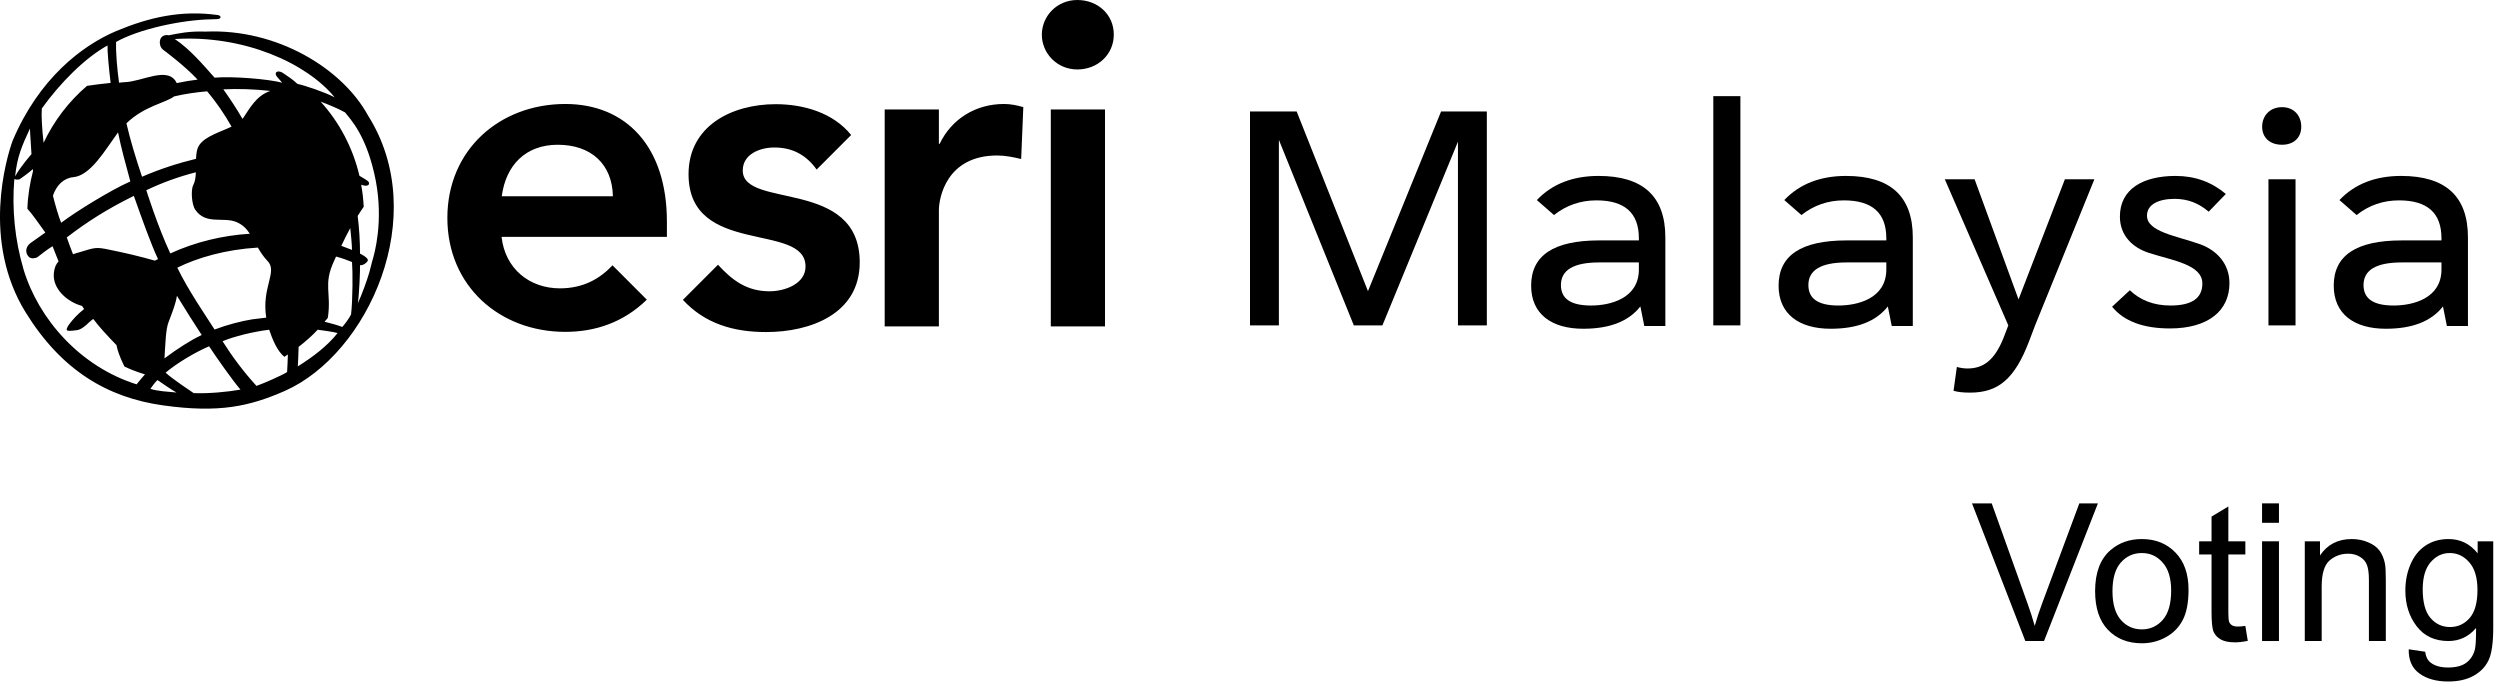 <svg width="312" height="86" viewBox="0 0 312 86" fill="none" xmlns="http://www.w3.org/2000/svg">
<path d="M252.762 80L246.105 62.82H248.566L253.031 75.301C253.391 76.301 253.691 77.238 253.934 78.113C254.199 77.176 254.508 76.238 254.859 75.301L259.5 62.82H261.82L255.094 80H252.762Z" fill="black"/>
<path d="M261.469 73.777C261.469 71.473 262.109 69.766 263.391 68.656C264.461 67.734 265.766 67.273 267.305 67.273C269.016 67.273 270.414 67.836 271.5 68.961C272.586 70.078 273.129 71.625 273.129 73.602C273.129 75.203 272.887 76.465 272.402 77.387C271.926 78.301 271.227 79.012 270.305 79.519C269.391 80.027 268.391 80.281 267.305 80.281C265.562 80.281 264.152 79.723 263.074 78.606C262.004 77.488 261.469 75.879 261.469 73.777ZM263.637 73.777C263.637 75.371 263.984 76.566 264.68 77.363C265.375 78.152 266.25 78.547 267.305 78.547C268.352 78.547 269.223 78.148 269.918 77.352C270.613 76.555 270.961 75.34 270.961 73.707C270.961 72.168 270.609 71.004 269.906 70.215C269.211 69.418 268.344 69.019 267.305 69.019C266.25 69.019 265.375 69.414 264.68 70.203C263.984 70.992 263.637 72.184 263.637 73.777Z" fill="black"/>
<path d="M280.219 78.113L280.523 79.977C279.93 80.102 279.398 80.164 278.93 80.164C278.164 80.164 277.57 80.043 277.148 79.801C276.727 79.559 276.43 79.242 276.258 78.852C276.086 78.453 276 77.621 276 76.356V69.195H274.453V67.555H276V64.473L278.098 63.207V67.555H280.219V69.195H278.098V76.473C278.098 77.074 278.133 77.461 278.203 77.633C278.281 77.805 278.402 77.941 278.566 78.043C278.738 78.144 278.98 78.195 279.293 78.195C279.527 78.195 279.836 78.168 280.219 78.113Z" fill="black"/>
<path d="M282.305 65.246V62.82H284.414V65.246H282.305ZM282.305 80V67.555H284.414V80H282.305Z" fill="black"/>
<path d="M287.637 80V67.555H289.535V69.324C290.449 67.957 291.77 67.273 293.496 67.273C294.246 67.273 294.934 67.41 295.559 67.684C296.191 67.949 296.664 68.301 296.977 68.738C297.289 69.176 297.508 69.695 297.633 70.297C297.711 70.688 297.75 71.371 297.75 72.348V80H295.641V72.43C295.641 71.57 295.559 70.93 295.395 70.508C295.23 70.078 294.938 69.738 294.516 69.488C294.102 69.231 293.613 69.102 293.051 69.102C292.152 69.102 291.375 69.387 290.719 69.957C290.07 70.527 289.746 71.609 289.746 73.203V80H287.637Z" fill="black"/>
<path d="M300.609 81.031L302.66 81.336C302.746 81.969 302.984 82.43 303.375 82.719C303.898 83.109 304.613 83.305 305.52 83.305C306.496 83.305 307.25 83.109 307.781 82.719C308.312 82.328 308.672 81.781 308.859 81.078C308.969 80.648 309.02 79.746 309.012 78.371C308.09 79.457 306.941 80 305.566 80C303.855 80 302.531 79.383 301.594 78.148C300.656 76.914 300.188 75.434 300.188 73.707C300.188 72.519 300.402 71.426 300.832 70.426C301.262 69.418 301.883 68.641 302.695 68.094C303.516 67.547 304.477 67.273 305.578 67.273C307.047 67.273 308.258 67.867 309.211 69.055V67.555H311.156V78.312C311.156 80.25 310.957 81.621 310.559 82.426C310.168 83.238 309.543 83.879 308.684 84.348C307.832 84.816 306.781 85.051 305.531 85.051C304.047 85.051 302.848 84.715 301.934 84.043C301.02 83.379 300.578 82.375 300.609 81.031ZM302.355 73.555C302.355 75.188 302.68 76.379 303.328 77.129C303.977 77.879 304.789 78.254 305.766 78.254C306.734 78.254 307.547 77.883 308.203 77.141C308.859 76.391 309.188 75.219 309.188 73.625C309.188 72.102 308.848 70.953 308.168 70.18C307.496 69.406 306.684 69.019 305.73 69.019C304.793 69.019 303.996 69.402 303.34 70.168C302.684 70.926 302.355 72.055 302.355 73.555Z" fill="black"/>
<path d="M185.557 40.608V13.907H179.849L170.722 36.336L161.821 13.907H156V40.608H159.605V17.455L168.957 40.608H172.525L181.952 17.683V40.608H185.557Z" fill="black"/>
<path d="M199.236 25.007C202.766 25.007 204.531 26.571 204.531 29.737V30.004H199.574C193.903 30.004 191.086 31.873 191.086 35.65C191.086 39.197 193.64 41.028 197.583 41.028C200.888 41.028 203.254 40.112 204.719 38.243L205.207 40.684H207.836V29.623C207.836 24.511 205.057 21.956 199.499 21.956C196.306 21.956 193.715 22.947 191.8 24.969L193.94 26.838C195.48 25.617 197.245 25.007 199.236 25.007ZM204.531 33.628C204.531 37.252 200.963 38.129 198.56 38.129C196.043 38.129 194.804 37.29 194.804 35.573C194.804 33.704 196.381 32.751 199.574 32.751H204.531V33.628Z" fill="black"/>
<path d="M217.201 40.608V12H213.821V40.608H217.201Z" fill="black"/>
<path d="M230.117 25.007C233.648 25.007 235.413 26.571 235.413 29.737V30.004H230.455C224.784 30.004 221.968 31.873 221.968 35.65C221.968 39.197 224.522 41.028 228.465 41.028C231.77 41.028 234.136 40.112 235.601 38.243L236.089 40.684H238.718V29.623C238.718 24.511 235.939 21.956 230.38 21.956C227.188 21.956 224.597 22.947 222.681 24.969L224.822 26.838C226.362 25.617 228.127 25.007 230.117 25.007ZM235.413 33.628C235.413 37.252 231.845 38.129 229.441 38.129C226.925 38.129 225.686 37.29 225.686 35.573C225.686 33.704 227.263 32.751 230.455 32.751H235.413V33.628Z" fill="black"/>
<path d="M242.712 22.375L250.637 40.608L250.186 41.791C248.984 45.033 247.482 45.987 245.529 45.987C245.079 45.987 244.628 45.91 244.215 45.796L243.802 48.771C244.327 48.924 245.003 49 245.867 49C249.36 49 251.426 47.322 253.228 42.592L253.98 40.608L261.378 22.375H257.698L251.914 37.366L246.431 22.375H242.712Z" fill="black"/>
<path d="M271.512 21.956C267.494 21.956 264.564 23.558 264.564 27.029C264.564 29.432 266.179 30.92 268.207 31.568C271.174 32.522 274.855 33.017 274.855 35.383C274.855 37.213 273.54 38.129 270.874 38.129C268.808 38.129 267.118 37.48 265.803 36.222L263.588 38.281C265.052 40.074 267.456 40.99 270.799 40.99C275.643 40.99 278.235 38.739 278.235 35.344C278.235 32.903 276.657 31.263 274.629 30.5C271.625 29.432 267.944 28.936 267.944 26.914C267.944 25.503 269.409 24.817 271.399 24.817C273.014 24.817 274.404 25.351 275.643 26.419L277.784 24.206C276.019 22.719 273.953 21.956 271.512 21.956Z" fill="black"/>
<path d="M286.483 40.608V22.375H283.103V40.608H286.483ZM282.315 15.814C282.315 17.149 283.254 18.065 284.793 18.065C286.296 18.065 287.197 17.149 287.197 15.814C287.197 14.441 286.296 13.373 284.793 13.373C283.291 13.373 282.315 14.441 282.315 15.814Z" fill="black"/>
<path d="M299.399 25.007C302.93 25.007 304.695 26.571 304.695 29.737V30.004H299.737C294.066 30.004 291.25 31.873 291.25 35.65C291.25 39.197 293.804 41.028 297.747 41.028C301.052 41.028 303.418 40.112 304.883 38.243L305.371 40.684H308V29.623C308 24.511 305.221 21.956 299.662 21.956C296.47 21.956 293.879 22.947 291.963 24.969L294.104 26.838C295.644 25.617 297.409 25.007 299.399 25.007ZM304.695 33.628C304.695 37.252 301.127 38.129 298.723 38.129C296.207 38.129 294.968 37.29 294.968 35.573C294.968 33.704 296.545 32.751 299.737 32.751H304.695V33.628Z" fill="black"/>
<path d="M134.45 0C131.87 0 130.021 2.045 130.021 4.334C130.021 6.623 131.895 8.668 134.45 8.668C137.004 8.668 139 6.793 139 4.334C139.024 1.85 137.029 0 134.45 0ZM131.14 40.734H137.905V13.659H131.14V40.734ZM70.552 12.977C62.376 12.977 55.831 18.675 55.831 27.197C55.831 35.719 62.376 41.416 70.552 41.416C74.275 41.416 77.803 40.247 80.723 37.399L76.441 33.113C74.859 34.793 72.791 35.986 69.871 35.986C66.099 35.986 63.033 33.552 62.595 29.559H83.229V27.708C83.254 18.285 78.12 12.977 70.552 12.977ZM62.62 24.494C63.131 20.599 65.612 18.066 69.603 18.066C73.837 18.066 76.416 20.55 76.489 24.494H62.62ZM92.695 21.28C92.695 19.235 94.836 18.407 96.637 18.407C98.924 18.407 100.627 19.357 101.917 21.159L106.224 16.849C103.985 14.073 100.311 13.002 96.807 13.002C91.332 13.002 85.93 15.704 85.93 21.743C85.93 32.066 100.53 27.659 100.53 33.26C100.53 35.402 97.999 36.352 96.028 36.352C93.157 36.352 91.356 34.94 89.605 33.04L85.225 37.423C87.974 40.394 91.527 41.441 95.615 41.441C101.138 41.441 107.294 39.176 107.294 32.748C107.294 22.181 92.695 26.125 92.695 21.28ZM117.271 17.945H117.173V13.659H110.409V40.734H117.173V26.223C117.173 24.762 118.074 19.405 124.449 19.405C125.422 19.405 126.42 19.6 127.442 19.844L127.709 13.367C126.931 13.148 126.152 12.977 125.3 12.977C121.748 12.977 118.755 14.852 117.271 17.945ZM25.658 3.944C23.541 3.871 22.3 4.164 21.059 4.407C20.695 4.31 19.989 4.407 19.94 5.235C19.94 5.673 20.086 6.014 20.354 6.209C20.622 6.404 22.957 8.132 24.661 9.934C23.833 10.031 22.957 10.178 22.057 10.372C21.035 8.181 17.774 10.178 15.609 10.251C15.366 10.251 15.122 10.299 14.855 10.324C14.611 8.497 14.441 6.574 14.49 5.235C17.312 3.628 22.738 2.459 26.437 2.41L27.094 2.386C27.629 2.386 27.678 1.948 27.167 1.875C22.568 1.242 18.602 2.167 14.514 3.871C10.256 5.673 4.854 9.788 1.569 17.579C0.79 19.746 -2.3 30.094 3.199 38.981C7.652 46.188 13.37 49.621 20.378 50.595C27.362 51.569 31.157 50.717 35.586 48.769C45.927 44.167 53.836 26.929 45.927 14.414C42.764 8.595 34.613 3.555 25.658 3.944ZM21.741 12.028C23.103 11.711 24.466 11.517 25.853 11.395C26.997 12.758 28.019 14.244 28.895 15.802C27.483 16.484 25.634 16.995 24.88 18.091C24.563 18.553 24.49 19.162 24.466 19.819C22.154 20.379 19.916 21.11 17.726 22.059C16.947 19.746 16.242 17.433 15.779 15.388C18.018 13.221 20.646 12.856 21.741 12.028ZM33.226 39.639C32.617 39.712 32.009 39.785 31.45 39.858C30.111 40.077 28.384 40.515 26.778 41.124C25.853 39.663 23.395 36.084 22.13 33.406C24.636 32.164 28.14 31.141 32.179 30.898C32.52 31.482 32.885 32.042 33.372 32.553C34.71 33.892 32.617 35.84 33.226 39.639ZM18.261 23.739C20.208 22.814 22.252 22.059 24.442 21.499C24.417 22.084 24.369 22.619 24.125 23.082C23.785 23.715 23.931 25.566 24.369 26.174C25.683 28.098 27.848 27.026 29.503 27.708C30.257 28.025 30.768 28.536 31.182 29.169C27.751 29.388 24.393 30.192 21.254 31.628C19.648 28.195 18.261 23.739 18.261 23.739ZM19.721 32.334C19.599 32.383 19.478 32.456 19.332 32.529C17.458 31.993 15.585 31.555 13.662 31.166C11.935 30.8 11.862 30.898 9.915 31.482C9.647 31.555 9.38 31.628 9.112 31.726C8.844 31.044 8.577 30.338 8.333 29.632C10.84 27.708 13.346 26.101 16.704 24.445C17.604 27.002 18.845 30.484 19.721 32.334ZM21.035 40.199C21.546 38.86 21.935 37.886 22.081 36.912C23.079 38.567 24.247 40.394 25.172 41.806C23.736 42.487 22.081 43.559 20.524 44.727C20.646 42.95 20.67 41.148 21.035 40.199ZM30.33 14.755C30.306 14.779 30.282 14.804 30.257 14.828C29.527 13.562 28.724 12.345 27.873 11.151C29.625 11.054 31.766 11.127 33.737 11.346C31.96 11.955 31.182 13.513 30.33 14.755ZM14.636 16.654C14.66 16.605 14.709 16.581 14.733 16.532C15.147 18.578 15.633 20.282 16.266 22.644C13.833 23.715 9.526 26.369 7.628 27.805C7.287 26.929 6.922 25.687 6.606 24.421C7.044 23.131 7.92 22.23 9.161 22.108C11.302 21.913 13.127 18.724 14.636 16.654ZM5.219 13.537C7.506 10.348 10.596 7.231 13.419 5.673C13.395 6.379 13.565 8.4 13.808 10.348C12.811 10.445 11.837 10.567 10.864 10.713C8.577 12.661 6.728 15.096 5.438 17.823C5.243 16.021 5.146 14.487 5.219 13.537ZM3.735 16.045C3.735 16.045 3.832 17.896 3.929 19.235C3.929 19.235 2.567 20.769 1.885 22.011C2.153 19.503 2.737 18.212 3.735 16.045ZM17.045 47.966C10.012 45.75 4.805 39.834 2.932 33.6C1.861 29.948 1.472 26.125 1.788 22.352C1.885 22.376 2.104 22.473 2.445 22.376C2.688 22.206 3.516 21.621 4.1 21.11L4.124 21.329C3.735 22.838 3.467 24.421 3.418 26.052C4.051 26.734 4.805 27.854 5.657 29.023C5.122 29.413 4.075 30.143 3.832 30.313C3.126 30.825 3.126 31.628 3.637 32.091C3.929 32.334 4.489 32.237 4.708 32.066C5.341 31.579 5.852 31.166 6.557 30.727C6.825 31.409 7.068 32.018 7.311 32.626C6.995 32.943 6.801 33.381 6.728 34.014C6.484 36.059 8.431 37.642 10.061 38.129C10.134 38.154 10.158 38.154 10.231 38.178C10.329 38.3 10.402 38.446 10.499 38.567C9.647 39.225 9.063 39.907 8.674 40.418C8.455 40.71 8.187 41.173 8.406 41.246C8.625 41.343 9.331 41.246 9.647 41.197C10.45 41.051 11.083 40.15 11.643 39.809C12.324 40.734 13.419 41.927 14.538 43.072C14.587 43.291 14.636 43.51 14.684 43.681C14.903 44.387 15.195 45.068 15.536 45.75C16.363 46.14 17.215 46.456 18.091 46.724C17.75 47.114 17.385 47.528 17.045 47.966ZM18.772 48.526C19.04 48.16 19.308 47.747 19.648 47.43C20.451 47.966 21.327 48.599 22.033 48.988C20.962 48.867 19.697 48.842 18.772 48.526ZM24.174 49.061C24.174 49.061 21.376 47.211 20.67 46.505C22.057 45.336 24.32 43.973 26.096 43.218C26.802 44.313 29.089 47.576 30.014 48.623C28.384 48.915 26.048 49.134 24.174 49.061ZM35.829 46.432C35.343 46.773 32.934 47.844 32.009 48.16C30.427 46.432 29.016 44.557 27.775 42.585C29.235 41.976 31.498 41.416 33.591 41.148C33.785 41.733 34.029 42.366 34.369 43.047C34.71 43.705 35.075 44.192 35.489 44.533C35.635 44.435 35.781 44.338 35.927 44.24C35.902 44.971 35.878 45.726 35.829 46.432ZM35.27 9.082C34.807 8.79 34.223 8.887 34.467 9.423C34.564 9.617 34.929 9.958 35.221 10.324C33.518 9.861 28.943 9.496 26.778 9.691C25.366 8.108 23.736 6.16 21.814 4.87C30.5 4.334 38.311 7.913 41.767 12.15C40.623 11.541 38.141 10.689 37.119 10.47C36.535 9.91 35.854 9.471 35.27 9.082ZM37.168 45.726C37.216 45.02 37.241 44.119 37.265 43.291C38.117 42.633 38.92 41.927 39.65 41.148C40.599 41.27 41.547 41.416 42.132 41.562C40.842 43.194 39.066 44.533 37.168 45.726ZM43.81 39.249C43.592 39.687 43.056 40.442 42.715 40.807C42.18 40.588 41.353 40.369 40.501 40.15C40.647 39.98 40.793 39.834 40.915 39.663C41.377 36.547 40.331 35.548 41.645 32.675L41.937 32.018C42.667 32.212 43.348 32.456 43.932 32.7C44.029 33.771 44.029 37.447 43.81 39.249ZM42.594 30.679C42.934 29.973 43.3 29.218 43.713 28.463C43.81 29.413 43.908 30.338 43.932 31.19C43.494 31.02 43.032 30.849 42.594 30.679ZM46.438 32.651L46.098 33.966C45.854 34.867 45.076 36.985 44.662 37.837C44.832 36.693 44.954 33.698 44.93 33.089C45.197 33.187 45.806 32.821 45.903 32.505C46 32.164 44.93 31.652 44.93 31.652C44.93 30.094 44.832 28.512 44.638 26.953C44.881 26.564 45.124 26.174 45.392 25.809C45.343 24.884 45.246 23.983 45.076 23.058C45.295 23.131 45.489 23.179 45.635 23.179C46.122 23.179 46.122 22.838 45.976 22.668C45.879 22.546 45.416 22.254 44.857 21.938C44.054 18.505 42.399 15.315 40.015 12.685C40.939 13.026 42.132 13.513 43.056 14.024C43.762 14.925 45.806 16.946 46.901 22.571C47.85 27.659 46.779 31.531 46.438 32.651Z" fill="black"/>
</svg>
